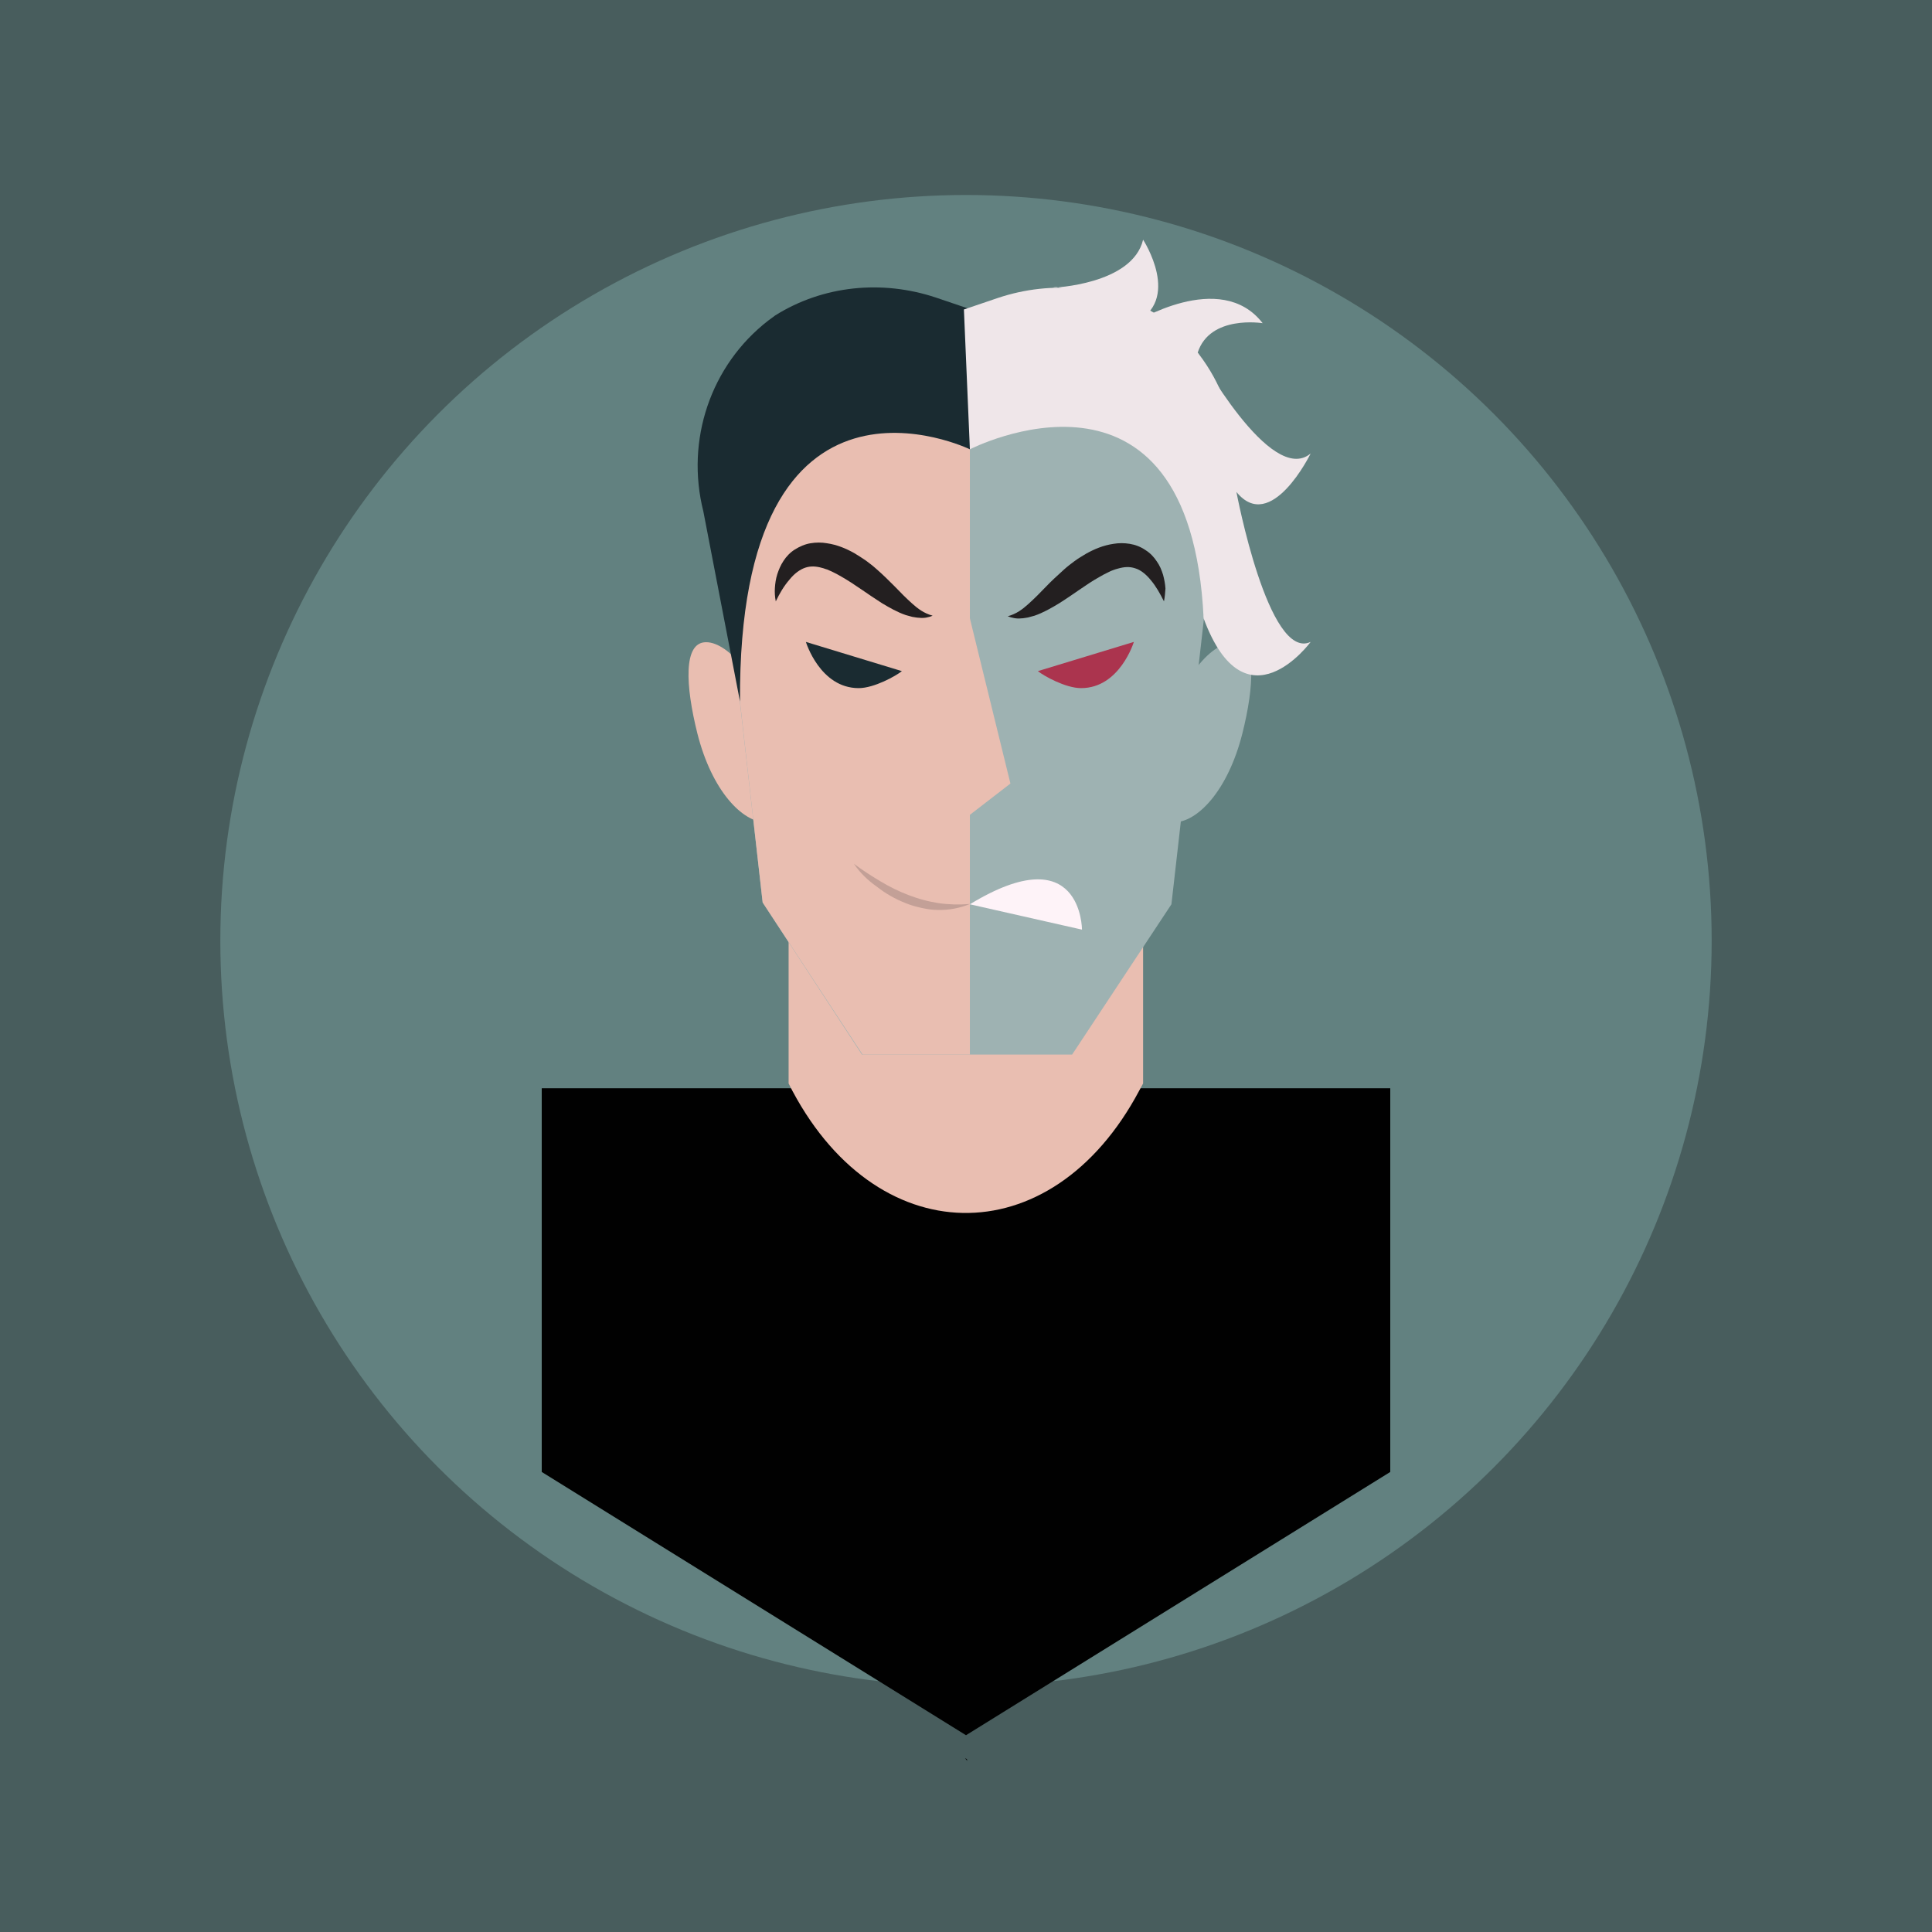 <?xml version="1.0" encoding="utf-8"?>
<!-- Generator: Adobe Illustrator 22.0.1, SVG Export Plug-In . SVG Version: 6.00 Build 0)  -->
<svg version="1.1" id="Layer_1" xmlns="http://www.w3.org/2000/svg" xmlns:xlink="http://www.w3.org/1999/xlink" x="0px" y="0px"
	 viewBox="0 0 648 648" style="enable-background:new 0 0 648 648;" xml:space="preserve">
<style type="text/css">
	.st0{fill:#485D5D;}
	.st1{fill:#628180;}
	.st2{fill:#E9BEB1;}
	.st3{fill:#9EB2B2;}
	.st4{fill:#010101;}
	.st5{fill:#1A2B31;}
	.st6{fill:#AB344E;}
	.st7{fill:#EFE6E9;}
	.st8{fill:#FEF3F8;}
	.st9{fill:#C3A097;}
	.st10{fill:#231F20;}
</style>
<rect class="st0" width="648" height="648"/>
<g>
	<circle class="st1" cx="324" cy="315.5" r="250.1"/>
	<g>
		<path class="st2" d="M256.8,246c0,16.5,0,29.8,0,29.8c-7.7,0-18-10.4-22.9-29.8c-4-16-4.8-30.6,2.9-30.6
			C244.5,215.3,256.8,229.5,256.8,246z"/>
		<path class="st3" d="M393.8,246c0,16.5,0,29.8,0,29.8c7.7,0,18-10.4,22.9-29.8c4-16,4.8-30.6-2.9-30.6S393.8,229.5,393.8,246z"/>
		<path class="st2" d="M257.6,273.3v0.2c-0.3,0-0.6-0.1-0.9-0.1C257,273.3,257.3,273.3,257.6,273.3z"/>
		<path class="st2" d="M256.7,273.4c-0.3,0-0.6,0.1-1,0.1v-0.2C256.1,273.3,256.4,273.3,256.7,273.4z"/>
		<path class="st4" d="M324.3,590c0,0.2,0.1,0.4,0.1,0.6l-0.7-0.9L324.3,590z"/>
		<polygon class="st4" points="466.3,493.7 324,582 181.7,493.7 181.7,365 466.3,365 		"/>
		<path class="st2" d="M383.4,265.4v98l-1.3,2.4c-29.6,55.7-89.1,54.5-117.6-2.4l0,0v-98H383.4z"/>
		<path class="st3" d="M392.9,303.3l-33.3,50.4h-70.5l-33.3-51l-12.3-108.3c-5.5-48.3,32.3-90.6,80.9-90.6h0
			c48.6,0,86.4,42.3,80.9,90.6L392.9,303.3z"/>
		<path class="st2" d="M325.3,103.7v250h-36l-33.5-51l-16.4-145.3c-3.2-28.6,17.8-38.2,47.9-53.6H325.3z"/>
		<path class="st5" d="M302.5,225.1c-2,1.6-9.3,5.7-14.5,5.7c-13,0-17.7-15.5-17.7-15.5L302.5,225.1z"/>
		<path class="st6" d="M348.1,225.1c2,1.6,9.3,5.7,14.5,5.7c13,0,17.7-15.5,17.7-15.5L348.1,225.1z"/>
		<polygon class="st2" points="325.3,207.4 332.1,235.1 338.9,262.8 325.3,273.3 311.7,262.8 318.5,235.1 		"/>
		<path class="st5" d="M325.3,150.7c0,0-77.8-37.8-77.1,84.6l-12.3-63.8c-6-23.8,2.4-49,21.8-64c0.9-0.7,1.7-1.2,2.3-1.7
			c16.1-10.1,35.9-12,53.9-6l11.5,3.9L325.3,150.7z"/>
		<path class="st7" d="M325.3,150.7c0,0,73.9-38,78.4,56.7l9.1-35.8c6-23.8-2.4-49-21.8-64c-0.9-0.7-1.7-1.2-2.3-1.7
			c-16.1-10.1-35.9-12-53.9-6l-11.5,3.9L325.3,150.7z"/>
		<path class="st8" d="M325.3,303.3c37.6-22.9,37.6,8.5,37.6,8.5"/>
		<g>
			<path class="st9" d="M286.4,289.7c2.9,2.2,5.9,4.1,8.9,5.9c3,1.8,6.2,3.4,9.4,4.6c1.6,0.6,3.3,1.2,4.9,1.6
				c1.7,0.5,3.4,0.8,5.1,1.1c3.4,0.5,7,0.6,10.6,0.3c-3.3,1.4-7.1,2.1-10.8,2c-1.9,0-3.7-0.3-5.5-0.7c-1.8-0.4-3.6-0.9-5.3-1.6
				c-3.5-1.4-6.7-3.2-9.6-5.5C291.1,295.3,288.4,292.7,286.4,289.7z"/>
		</g>
		<g>
			<path class="st10" d="M260.2,201.7c-0.3-1.5-0.4-3-0.3-4.5c0.1-1.5,0.3-3,0.8-4.6c0.5-1.5,1.1-3,2.1-4.5c0.9-1.4,2.2-2.8,3.8-3.8
				c1.6-1,3.4-1.8,5.3-2.1c1.8-0.3,3.7-0.3,5.4,0c3.5,0.5,6.5,1.8,9.2,3.3c1.3,0.8,2.6,1.6,3.9,2.5c1.2,0.9,2.4,1.8,3.5,2.8
				c2.2,1.9,4.2,3.9,6.2,5.9c1.9,2,3.8,3.9,5.8,5.7c2,1.8,4,3.3,6.9,4.1c-1.3,0.6-3,0.9-4.5,0.7c-0.8,0-1.5-0.2-2.3-0.3
				c-0.7-0.2-1.5-0.4-2.2-0.6c-2.9-1-5.5-2.5-8-4c-4.9-3.1-9.2-6.4-13.6-8.9l-1.6-0.9c-0.5-0.3-1.1-0.5-1.6-0.8
				c-0.5-0.2-1.1-0.5-1.6-0.7c-0.5-0.1-1.1-0.4-1.6-0.5c-2.1-0.6-3.9-0.7-5.7-0.1c-1.8,0.6-3.7,2-5.3,4
				C262.9,196.6,261.5,199,260.2,201.7z"/>
		</g>
		<g>
			<path class="st10" d="M390.4,201.7c-1.3-2.6-2.7-5.1-4.4-7.1c-1.6-2-3.5-3.5-5.3-4c-1.8-0.6-3.6-0.5-5.7,0.1
				c-0.5,0.1-1,0.3-1.6,0.5c-0.5,0.2-1.1,0.4-1.6,0.7c-0.5,0.3-1.1,0.5-1.6,0.8l-1.6,0.9c-4.3,2.4-8.6,5.8-13.6,8.9
				c-2.5,1.5-5.1,3-8,4c-0.7,0.2-1.5,0.4-2.2,0.6c-0.8,0.1-1.5,0.3-2.3,0.3c-1.6,0.2-3.2-0.2-4.5-0.7c2.9-0.8,4.9-2.3,6.9-4.1
				c2-1.8,3.9-3.7,5.8-5.7c1.9-2,4-3.9,6.2-5.9c1.1-1,2.3-1.9,3.5-2.8c1.2-0.9,2.6-1.7,3.9-2.5c2.7-1.5,5.7-2.8,9.2-3.3
				c1.7-0.3,3.6-0.3,5.4,0c1.9,0.3,3.7,1,5.3,2.1c1.6,1,2.9,2.4,3.8,3.8c1,1.4,1.6,2.9,2.1,4.5c0.4,1.5,0.7,3,0.8,4.6
				C390.8,198.7,390.7,200.2,390.4,201.7z"/>
		</g>
		<path class="st7" d="M353.1,96.5c0,0,26.7-1,30.3-16.1c0,0,13.3,20.4-3.2,28c0,0,29.1-18.4,43.3,0c0,0-17.7-2.9-21.8,9.9
			c0,0,24.5,45,37.9,33.8c0,0-13.3,27.2-24.9,12.9c0,0,10.7,56.9,24.9,50.3c0,0-21.9,29.9-35.9-7.9c0,0,6.4-51.9,2.1-60.2
			C401.5,138.9,362,93,353.1,96.5z"/>
	</g>
</g>
</svg>
